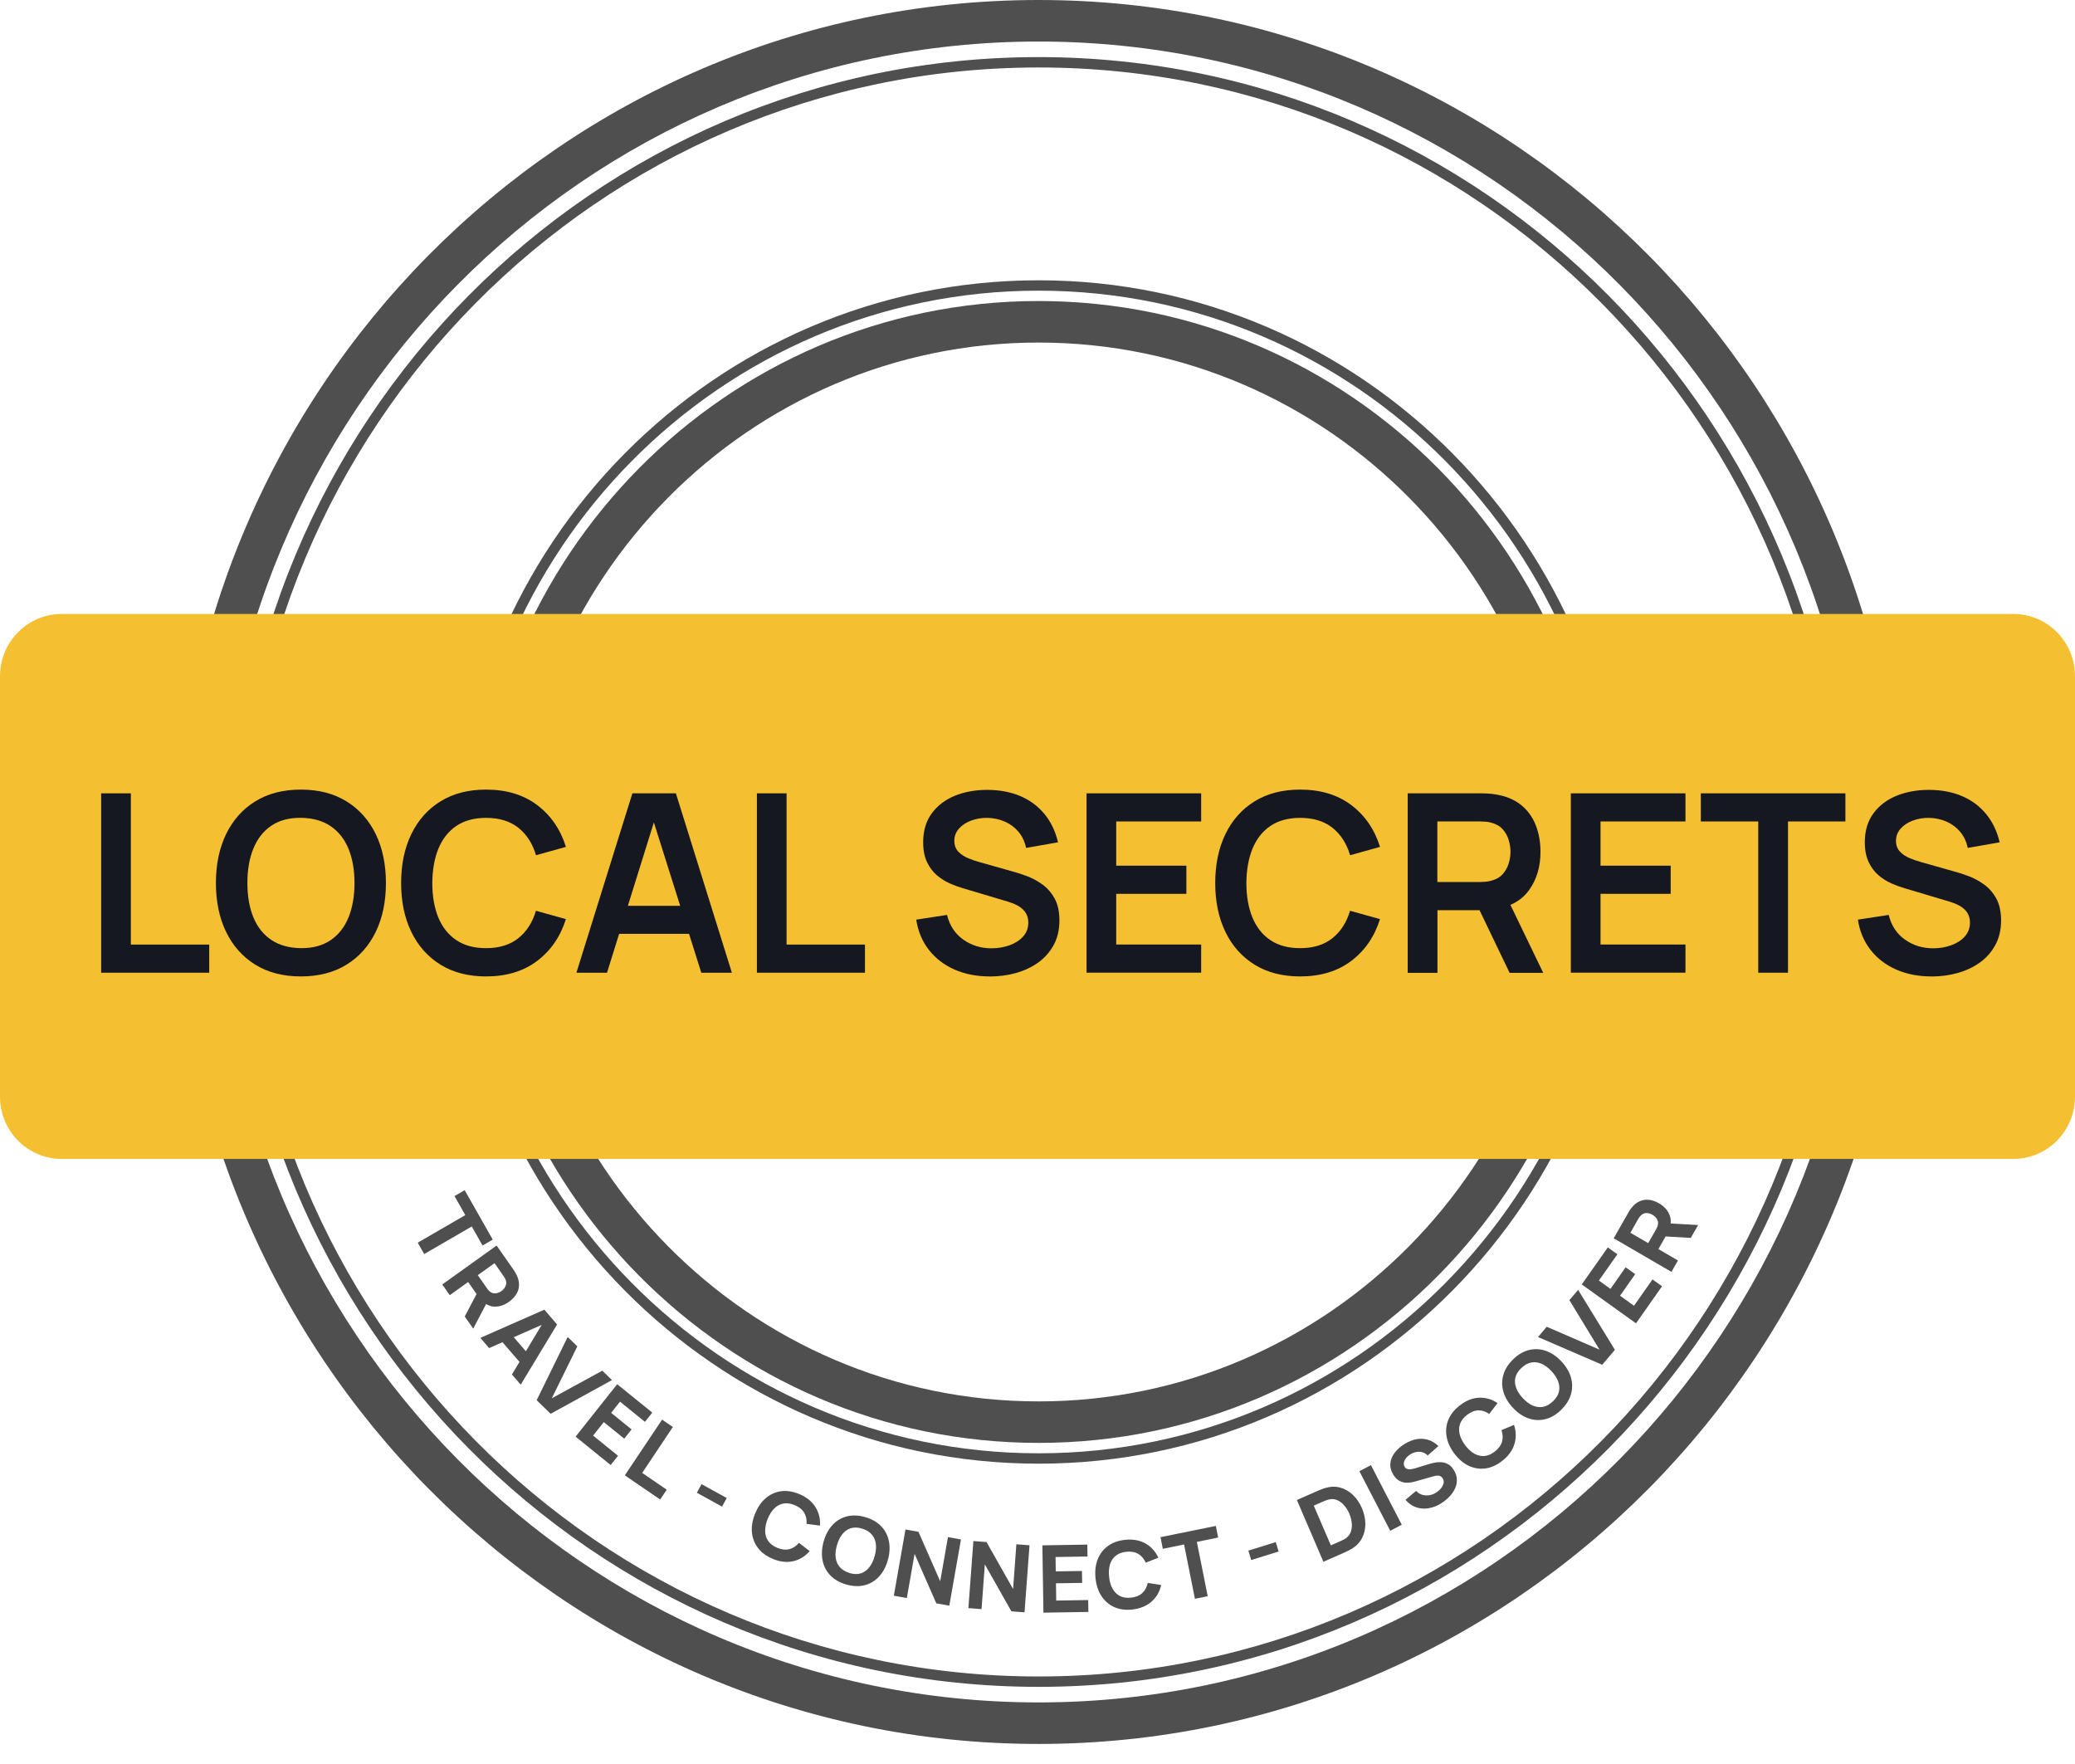 <svg width="80" height="68" viewBox="0 0 80 68" fill="none" xmlns="http://www.w3.org/2000/svg">
<g clip-path="url(#clip0_2393_10804)">
<path fill-rule="evenodd" clip-rule="evenodd" d="M40.041 1.601C22.544 1.601 8.358 15.934 8.358 33.613C8.358 51.293 22.544 65.626 40.041 65.626C57.538 65.626 71.724 51.293 71.724 33.613C71.724 15.934 57.538 1.601 40.041 1.601ZM6.773 33.613C6.773 15.05 21.669 0 40.041 0C58.413 0 73.308 15.05 73.308 33.613C73.308 52.177 58.413 67.227 40.041 67.227C21.669 67.227 6.773 52.177 6.773 33.613Z" fill="#4F4F4F"/>
<path fill-rule="evenodd" clip-rule="evenodd" d="M40.042 2.601C23.091 2.601 9.349 16.486 9.349 33.614C9.349 50.741 23.091 64.626 40.042 64.626C56.993 64.626 70.735 50.741 70.735 33.614C70.735 16.486 56.993 2.601 40.042 2.601ZM8.953 33.614C8.953 16.265 22.872 2.201 40.042 2.201C57.212 2.201 71.131 16.265 71.131 33.614C71.131 50.962 57.212 65.026 40.042 65.026C22.872 65.026 8.953 50.962 8.953 33.614Z" fill="#4F4F4F"/>
<path fill-rule="evenodd" clip-rule="evenodd" d="M40.04 13.205C28.885 13.205 19.842 22.342 19.842 33.613C19.842 44.884 28.885 54.022 40.04 54.022C51.195 54.022 60.238 44.884 60.238 33.613C60.238 22.342 51.195 13.205 40.04 13.205ZM18.258 33.613C18.258 21.458 28.01 11.604 40.04 11.604C52.07 11.604 61.822 21.458 61.822 33.613C61.822 45.768 52.07 55.622 40.04 55.622C28.01 55.622 18.258 45.768 18.258 33.613Z" fill="#4F4F4F"/>
<path fill-rule="evenodd" clip-rule="evenodd" d="M40.043 11.205C27.794 11.205 17.865 21.238 17.865 33.614C17.865 45.99 27.794 56.023 40.043 56.023C52.292 56.023 62.221 45.99 62.221 33.614C62.221 21.238 52.292 11.205 40.043 11.205ZM17.469 33.614C17.469 21.017 27.576 10.805 40.043 10.805C52.51 10.805 62.617 21.017 62.617 33.614C62.617 46.211 52.51 56.423 40.043 56.423C27.576 56.423 17.469 46.211 17.469 33.614Z" fill="#4F4F4F"/>
<path d="M77.624 23.667H2.376C1.064 23.667 0 24.742 0 26.068V42.274C0 43.6 1.064 44.675 2.376 44.675H77.624C78.936 44.675 80 43.6 80 42.274V26.068C80 24.742 78.936 23.667 77.624 23.667Z" fill="#F4C031"/>
<path d="M16.105 47.904L17.939 46.841L17.523 46.107L17.915 45.879L18.997 47.786L18.605 48.014L18.189 47.279L16.355 48.342L16.105 47.902V47.904Z" fill="#4F4F4F"/>
<path d="M17.053 49.514L19.146 48.014L19.793 48.938C19.809 48.96 19.827 48.988 19.851 49.026C19.875 49.064 19.894 49.098 19.908 49.13C19.982 49.274 20.015 49.412 20.011 49.54C20.007 49.668 19.972 49.788 19.902 49.894C19.833 50.001 19.742 50.099 19.625 50.182C19.449 50.309 19.267 50.371 19.078 50.369C18.89 50.369 18.712 50.279 18.548 50.105L18.407 49.93L18.049 49.42L17.34 49.928L17.051 49.514H17.053ZM17.918 50.749L18.467 49.706L18.843 50.075L18.245 51.215L17.916 50.747H17.918V50.749ZM18.421 49.158L18.766 49.65C18.782 49.672 18.797 49.694 18.817 49.718C18.837 49.742 18.857 49.762 18.878 49.78C18.932 49.826 18.987 49.85 19.043 49.856C19.098 49.862 19.152 49.856 19.201 49.836C19.251 49.818 19.296 49.794 19.334 49.768C19.372 49.742 19.407 49.706 19.441 49.664C19.474 49.622 19.498 49.574 19.512 49.518C19.526 49.464 19.52 49.402 19.494 49.336C19.484 49.31 19.473 49.284 19.457 49.258C19.441 49.232 19.425 49.208 19.411 49.186L19.067 48.694L18.421 49.156V49.158Z" fill="#4F4F4F"/>
<path d="M18.52 51.573L20.987 50.486L21.478 51.057L20.076 53.377L19.737 52.985L20.969 50.932L21.032 51.007L18.858 51.967L18.52 51.573ZM19.242 51.589L19.583 51.289L20.504 52.355L20.163 52.655L19.242 51.589Z" fill="#4F4F4F"/>
<path d="M20.691 53.976L21.886 51.539L22.258 51.901L21.274 53.902L23.222 52.838L23.594 53.2L21.23 54.5L20.691 53.976Z" fill="#4F4F4F"/>
<path d="M22.191 55.382L23.795 53.359L25.148 54.454L24.865 54.81L23.904 54.032L23.562 54.464L24.35 55.102L24.067 55.458L23.279 54.82L22.867 55.34L23.827 56.118L23.544 56.475L22.191 55.38V55.382Z" fill="#4F4F4F"/>
<path d="M24.09 56.873L25.526 54.725L25.941 55.009L24.759 56.779L25.706 57.426L25.452 57.804L24.09 56.873Z" fill="#4F4F4F"/>
<path d="M26.867 57.543L27.047 57.211L28.018 57.747L27.837 58.079L26.867 57.543Z" fill="#4F4F4F"/>
<path d="M29.797 60.093C29.552 59.991 29.36 59.853 29.225 59.675C29.09 59.497 29.011 59.295 28.989 59.067C28.97 58.839 29.009 58.6 29.11 58.352C29.211 58.104 29.346 57.904 29.518 57.756C29.69 57.608 29.886 57.518 30.106 57.486C30.326 57.454 30.56 57.49 30.805 57.59C31.088 57.706 31.296 57.872 31.433 58.088C31.57 58.304 31.631 58.544 31.615 58.81L31.096 58.745C31.11 58.58 31.078 58.436 31.003 58.31C30.928 58.186 30.805 58.088 30.633 58.018C30.476 57.954 30.334 57.934 30.201 57.96C30.069 57.986 29.954 58.048 29.851 58.15C29.748 58.252 29.665 58.386 29.597 58.552C29.53 58.718 29.498 58.874 29.5 59.021C29.502 59.167 29.542 59.293 29.619 59.405C29.696 59.515 29.813 59.603 29.968 59.667C30.138 59.737 30.294 59.753 30.435 59.717C30.576 59.681 30.698 59.599 30.801 59.473L31.217 59.793C31.045 59.993 30.835 60.123 30.587 60.181C30.34 60.239 30.076 60.209 29.793 60.093H29.797Z" fill="#4F4F4F"/>
<path d="M32.623 61.079C32.368 61.005 32.164 60.887 32.009 60.725C31.855 60.563 31.756 60.369 31.712 60.145C31.669 59.921 31.683 59.679 31.756 59.42C31.829 59.162 31.944 58.95 32.098 58.784C32.253 58.618 32.439 58.508 32.655 58.454C32.871 58.4 33.106 58.41 33.362 58.484C33.617 58.558 33.821 58.676 33.975 58.838C34.13 59 34.229 59.194 34.273 59.419C34.316 59.643 34.302 59.885 34.229 60.143C34.156 60.401 34.041 60.613 33.886 60.779C33.732 60.945 33.546 61.055 33.33 61.109C33.114 61.163 32.879 61.153 32.623 61.079ZM32.75 60.637C32.91 60.687 33.055 60.691 33.184 60.653C33.31 60.613 33.419 60.537 33.51 60.423C33.601 60.309 33.671 60.167 33.72 59.993C33.77 59.819 33.785 59.663 33.768 59.519C33.75 59.377 33.698 59.254 33.609 59.152C33.52 59.05 33.397 58.974 33.237 58.926C33.077 58.876 32.932 58.872 32.803 58.91C32.676 58.95 32.568 59.026 32.477 59.138C32.385 59.252 32.316 59.395 32.267 59.569C32.217 59.741 32.201 59.899 32.219 60.043C32.237 60.185 32.288 60.307 32.377 60.409C32.465 60.511 32.589 60.585 32.75 60.635V60.637Z" fill="#4F4F4F"/>
<path d="M34.461 61.513L34.91 58.96L35.411 59.05L36.249 60.957L36.548 59.254L37.049 59.344L36.6 61.897L36.099 61.807L35.261 59.9L34.962 61.603L34.461 61.513Z" fill="#4F4F4F"/>
<path d="M37.336 61.991L37.528 59.406L38.035 59.444L39.059 61.255L39.185 59.53L39.692 59.568L39.5 62.153L38.993 62.115L37.97 60.305L37.843 62.029L37.336 61.991Z" fill="#4F4F4F"/>
<path d="M40.229 62.164L40.188 59.571L41.92 59.543L41.928 60.001L40.696 60.021L40.704 60.575L41.714 60.559L41.722 61.018L40.712 61.034L40.722 61.7L41.954 61.68L41.962 62.138L40.229 62.166V62.164Z" fill="#4F4F4F"/>
<path d="M43.657 62.045C43.393 62.074 43.16 62.041 42.956 61.95C42.754 61.858 42.59 61.715 42.465 61.525C42.34 61.335 42.265 61.105 42.237 60.837C42.209 60.569 42.237 60.329 42.318 60.117C42.401 59.905 42.532 59.731 42.71 59.599C42.891 59.467 43.112 59.386 43.376 59.358C43.679 59.327 43.94 59.373 44.162 59.498C44.383 59.623 44.548 59.807 44.659 60.049L44.172 60.239C44.106 60.089 44.011 59.975 43.886 59.901C43.762 59.827 43.607 59.799 43.423 59.819C43.255 59.837 43.12 59.887 43.015 59.973C42.91 60.057 42.837 60.169 42.795 60.307C42.754 60.445 42.742 60.605 42.76 60.783C42.778 60.963 42.823 61.115 42.892 61.241C42.962 61.367 43.057 61.461 43.176 61.523C43.294 61.585 43.439 61.605 43.605 61.587C43.789 61.567 43.934 61.509 44.041 61.409C44.148 61.309 44.217 61.179 44.251 61.019L44.768 61.101C44.71 61.361 44.586 61.575 44.393 61.743C44.203 61.911 43.956 62.011 43.653 62.045H43.657Z" fill="#4F4F4F"/>
<path d="M46.069 61.629L45.651 59.537L44.831 59.705L44.742 59.256L46.875 58.822L46.964 59.27L46.144 59.438L46.562 61.531L46.071 61.631H46.069V61.629Z" fill="#4F4F4F"/>
<path d="M48.24 60.137L48.129 59.774L49.186 59.446L49.297 59.808L48.24 60.137Z" fill="#4F4F4F"/>
<path d="M51.022 60.202L50 57.823L50.788 57.477C50.808 57.469 50.847 57.451 50.907 57.427C50.966 57.401 51.026 57.381 51.085 57.363C51.291 57.301 51.485 57.293 51.669 57.345C51.853 57.395 52.016 57.489 52.16 57.627C52.305 57.765 52.42 57.935 52.507 58.137C52.594 58.339 52.638 58.539 52.64 58.741C52.64 58.941 52.598 59.128 52.509 59.298C52.42 59.468 52.281 59.608 52.095 59.716C52.044 59.746 51.986 59.776 51.927 59.804C51.867 59.832 51.828 59.85 51.81 59.858L51.022 60.204V60.202ZM51.307 59.572L51.628 59.432C51.657 59.418 51.699 59.4 51.751 59.376C51.802 59.352 51.846 59.326 51.885 59.3C51.982 59.232 52.047 59.146 52.083 59.041C52.117 58.935 52.129 58.824 52.115 58.701C52.101 58.579 52.069 58.463 52.022 58.349C51.97 58.231 51.905 58.125 51.826 58.033C51.746 57.941 51.657 57.873 51.558 57.829C51.459 57.785 51.355 57.775 51.244 57.801C51.198 57.811 51.148 57.827 51.097 57.847C51.045 57.869 51.004 57.887 50.972 57.899L50.651 58.041L51.311 59.574H51.307V59.572Z" fill="#4F4F4F"/>
<path d="M53.6 59.01L52.41 56.713L52.854 56.478L54.044 58.775L53.6 59.01Z" fill="#4F4F4F"/>
<path d="M55.575 57.946C55.407 58.05 55.239 58.116 55.071 58.142C54.902 58.168 54.74 58.154 54.587 58.1C54.435 58.046 54.302 57.952 54.189 57.816L54.595 57.474C54.704 57.582 54.829 57.638 54.968 57.646C55.108 57.654 55.241 57.618 55.366 57.54C55.435 57.496 55.498 57.444 55.55 57.38C55.601 57.316 55.637 57.252 55.655 57.184C55.672 57.116 55.661 57.05 55.623 56.99C55.609 56.968 55.593 56.948 55.574 56.932C55.554 56.916 55.53 56.902 55.504 56.894C55.478 56.886 55.445 56.882 55.405 56.884C55.366 56.884 55.322 56.894 55.269 56.908L54.58 57.104C54.528 57.12 54.467 57.134 54.395 57.146C54.324 57.16 54.247 57.162 54.168 57.154C54.088 57.146 54.009 57.118 53.93 57.072C53.853 57.026 53.781 56.95 53.716 56.844C53.625 56.696 53.589 56.55 53.605 56.403C53.621 56.257 53.678 56.121 53.778 55.993C53.877 55.865 54.003 55.755 54.158 55.659C54.314 55.565 54.471 55.503 54.623 55.477C54.776 55.451 54.922 55.461 55.065 55.505C55.207 55.549 55.336 55.629 55.457 55.743L55.043 56.107C54.983 56.045 54.914 56.005 54.841 55.983C54.768 55.961 54.69 55.959 54.611 55.971C54.534 55.985 54.461 56.011 54.391 56.051C54.324 56.091 54.267 56.139 54.219 56.195C54.172 56.251 54.142 56.311 54.128 56.371C54.114 56.431 54.122 56.489 54.154 56.541C54.183 56.59 54.223 56.62 54.27 56.632C54.32 56.644 54.371 56.644 54.429 56.632C54.486 56.621 54.542 56.608 54.597 56.59L55.053 56.45C55.12 56.428 55.197 56.407 55.284 56.389C55.371 56.369 55.461 56.361 55.554 56.365C55.647 56.369 55.736 56.393 55.823 56.44C55.91 56.486 55.987 56.563 56.055 56.676C56.128 56.794 56.166 56.914 56.168 57.034C56.172 57.154 56.148 57.27 56.096 57.38C56.047 57.492 55.975 57.594 55.884 57.69C55.793 57.786 55.69 57.87 55.575 57.942V57.946Z" fill="#4F4F4F"/>
<path d="M57.912 56.319C57.702 56.483 57.486 56.577 57.264 56.607C57.044 56.635 56.83 56.601 56.627 56.505C56.422 56.409 56.238 56.253 56.076 56.039C55.914 55.825 55.813 55.607 55.773 55.38C55.733 55.154 55.755 54.938 55.84 54.732C55.925 54.524 56.072 54.34 56.284 54.176C56.526 53.988 56.773 53.89 57.026 53.88C57.28 53.87 57.516 53.938 57.735 54.088L57.417 54.506C57.284 54.412 57.143 54.366 56.999 54.368C56.854 54.37 56.708 54.428 56.561 54.542C56.426 54.646 56.337 54.76 56.292 54.888C56.246 55.016 56.242 55.148 56.276 55.29C56.312 55.431 56.383 55.572 56.492 55.717C56.601 55.859 56.718 55.967 56.842 56.037C56.967 56.107 57.096 56.137 57.23 56.127C57.363 56.117 57.498 56.059 57.63 55.955C57.777 55.841 57.87 55.715 57.91 55.572C57.949 55.431 57.941 55.284 57.888 55.13L58.371 54.928C58.456 55.18 58.46 55.428 58.385 55.673C58.31 55.917 58.151 56.133 57.908 56.321H57.912V56.319Z" fill="#4F4F4F"/>
<path d="M60.186 54.352C59.994 54.536 59.79 54.656 59.575 54.708C59.359 54.761 59.143 54.75 58.929 54.676C58.715 54.602 58.517 54.468 58.333 54.272C58.149 54.078 58.026 53.87 57.963 53.652C57.899 53.434 57.897 53.216 57.961 53C58.022 52.784 58.149 52.584 58.341 52.398C58.533 52.211 58.737 52.093 58.953 52.041C59.169 51.989 59.384 51.999 59.598 52.073C59.812 52.147 60.01 52.282 60.194 52.475C60.378 52.67 60.501 52.878 60.565 53.096C60.628 53.316 60.63 53.532 60.566 53.748C60.505 53.964 60.376 54.164 60.186 54.35V54.352ZM59.871 54.02C59.994 53.904 60.072 53.78 60.103 53.65C60.135 53.52 60.123 53.386 60.072 53.25C60.02 53.114 59.933 52.98 59.81 52.85C59.687 52.72 59.561 52.626 59.43 52.57C59.299 52.514 59.169 52.498 59.038 52.522C58.907 52.546 58.78 52.618 58.656 52.734C58.531 52.85 58.456 52.974 58.424 53.104C58.392 53.234 58.404 53.368 58.456 53.504C58.507 53.64 58.594 53.774 58.717 53.904C58.84 54.034 58.967 54.128 59.097 54.184C59.228 54.24 59.359 54.256 59.489 54.232C59.62 54.208 59.747 54.136 59.871 54.02Z" fill="#4F4F4F"/>
<path d="M61.772 52.61L59.297 51.541L59.633 51.145L61.667 52.026L60.507 50.119L60.843 49.723L62.261 52.034L61.774 52.608H61.772V52.61Z" fill="#4F4F4F"/>
<path d="M63.077 51.015L60.984 49.514L61.988 48.086L62.357 48.35L61.644 49.364L62.091 49.685L62.675 48.852L63.044 49.116L62.46 49.949L62.998 50.335L63.711 49.32L64.079 49.584L63.075 51.013H63.077V51.015Z" fill="#4F4F4F"/>
<path d="M64.439 49.028L62.215 47.734L62.775 46.753C62.787 46.731 62.807 46.701 62.829 46.663C62.852 46.625 62.874 46.593 62.898 46.567C62.997 46.441 63.106 46.351 63.225 46.303C63.342 46.253 63.464 46.237 63.589 46.253C63.714 46.271 63.839 46.315 63.963 46.387C64.15 46.495 64.282 46.637 64.359 46.811C64.437 46.985 64.433 47.183 64.346 47.41L64.246 47.61L63.938 48.152L64.692 48.59L64.443 49.028H64.439ZM63.544 47.922L63.843 47.4C63.854 47.377 63.868 47.352 63.882 47.324C63.896 47.295 63.906 47.267 63.912 47.241C63.93 47.173 63.93 47.113 63.912 47.059C63.894 47.005 63.866 46.959 63.829 46.921C63.791 46.883 63.752 46.851 63.712 46.829C63.672 46.805 63.627 46.787 63.573 46.773C63.522 46.759 63.468 46.757 63.413 46.769C63.357 46.781 63.306 46.811 63.256 46.861C63.237 46.879 63.219 46.903 63.201 46.927C63.183 46.953 63.169 46.977 63.155 46.999L62.858 47.522L63.544 47.92V47.922ZM65.187 47.72L64.021 47.652L64.195 47.151L65.47 47.223L65.187 47.72Z" fill="#4F4F4F"/>
<path d="M3.9 37.497V30.582H5.045V36.412H8.067V37.497H3.898H3.9Z" fill="#151820"/>
<path d="M11.6 37.64C10.914 37.64 10.328 37.488 9.841 37.186C9.354 36.884 8.978 36.462 8.716 35.922C8.455 35.382 8.324 34.753 8.324 34.039C8.324 33.325 8.455 32.698 8.716 32.156C8.978 31.616 9.352 31.194 9.841 30.892C10.328 30.59 10.914 30.438 11.6 30.438C12.285 30.438 12.871 30.59 13.36 30.892C13.849 31.194 14.225 31.616 14.487 32.156C14.748 32.696 14.879 33.325 14.879 34.039C14.879 34.753 14.748 35.38 14.487 35.922C14.225 36.462 13.849 36.884 13.36 37.186C12.871 37.488 12.283 37.64 11.6 37.64ZM11.6 36.55C12.059 36.554 12.441 36.45 12.748 36.242C13.053 36.034 13.283 35.742 13.437 35.364C13.591 34.985 13.667 34.543 13.667 34.039C13.667 33.535 13.59 33.095 13.437 32.72C13.283 32.348 13.053 32.056 12.748 31.848C12.443 31.64 12.059 31.532 11.6 31.526C11.14 31.522 10.758 31.626 10.455 31.834C10.15 32.042 9.922 32.334 9.768 32.712C9.613 33.091 9.538 33.533 9.538 34.037C9.538 34.541 9.613 34.981 9.766 35.355C9.918 35.728 10.146 36.02 10.453 36.228C10.76 36.436 11.142 36.544 11.601 36.55H11.6Z" fill="#151820"/>
<path d="M18.74 37.64C18.055 37.64 17.469 37.488 16.982 37.186C16.494 36.884 16.118 36.462 15.857 35.922C15.595 35.382 15.465 34.753 15.465 34.039C15.465 33.325 15.595 32.698 15.857 32.156C16.118 31.616 16.493 31.194 16.982 30.892C17.469 30.59 18.055 30.438 18.74 30.438C19.528 30.438 20.186 30.638 20.712 31.036C21.239 31.434 21.607 31.972 21.819 32.646L20.665 32.968C20.532 32.516 20.304 32.164 19.986 31.91C19.667 31.656 19.251 31.528 18.74 31.528C18.281 31.528 17.898 31.632 17.592 31.84C17.285 32.048 17.057 32.34 16.902 32.716C16.748 33.093 16.671 33.533 16.667 34.039C16.667 34.545 16.744 34.985 16.896 35.361C17.051 35.738 17.281 36.03 17.588 36.238C17.895 36.446 18.279 36.55 18.738 36.55C19.249 36.55 19.663 36.422 19.984 36.166C20.304 35.91 20.53 35.557 20.663 35.109L21.817 35.431C21.605 36.108 21.235 36.644 20.71 37.042C20.184 37.44 19.526 37.64 18.738 37.64H18.74Z" fill="#151820"/>
<path d="M22.223 37.497L24.381 30.582H26.058L28.217 37.497H27.038L25.08 31.292H25.337L23.403 37.497H22.223ZM23.425 35.998V34.918H27.017V35.998H23.425Z" fill="#151820"/>
<path d="M29.182 37.497V30.582H30.326V36.412H33.348V37.497H29.18H29.182Z" fill="#151820"/>
<path d="M38.156 37.64C37.655 37.64 37.205 37.552 36.803 37.376C36.403 37.2 36.073 36.948 35.815 36.62C35.558 36.292 35.394 35.902 35.324 35.451L36.512 35.269C36.613 35.679 36.821 35.996 37.138 36.22C37.455 36.444 37.817 36.556 38.229 36.556C38.473 36.556 38.702 36.518 38.918 36.44C39.134 36.364 39.308 36.252 39.443 36.104C39.578 35.956 39.645 35.776 39.645 35.561C39.645 35.465 39.629 35.377 39.597 35.295C39.566 35.213 39.518 35.141 39.457 35.077C39.395 35.013 39.316 34.955 39.219 34.901C39.122 34.849 39.011 34.803 38.885 34.765L37.116 34.237C36.964 34.193 36.8 34.133 36.625 34.057C36.451 33.981 36.283 33.877 36.126 33.745C35.97 33.613 35.841 33.443 35.742 33.236C35.643 33.03 35.592 32.774 35.592 32.47C35.592 32.026 35.702 31.652 35.926 31.35C36.15 31.048 36.451 30.822 36.829 30.669C37.207 30.519 37.629 30.445 38.091 30.449C38.56 30.453 38.978 30.533 39.346 30.692C39.714 30.849 40.021 31.08 40.269 31.38C40.516 31.68 40.691 32.044 40.791 32.47L39.56 32.686C39.508 32.442 39.411 32.236 39.267 32.064C39.122 31.892 38.946 31.762 38.74 31.672C38.534 31.582 38.312 31.534 38.077 31.528C37.849 31.524 37.637 31.56 37.443 31.632C37.249 31.704 37.091 31.808 36.972 31.942C36.853 32.076 36.794 32.234 36.794 32.412C36.794 32.59 36.845 32.72 36.946 32.828C37.047 32.936 37.174 33.02 37.324 33.082C37.475 33.145 37.627 33.197 37.784 33.239L39.009 33.585C39.178 33.629 39.366 33.691 39.576 33.767C39.786 33.843 39.986 33.951 40.18 34.089C40.374 34.227 40.532 34.407 40.657 34.631C40.782 34.855 40.845 35.139 40.845 35.485C40.845 35.831 40.772 36.16 40.623 36.43C40.475 36.7 40.277 36.926 40.027 37.104C39.778 37.282 39.491 37.418 39.17 37.508C38.849 37.598 38.512 37.642 38.16 37.642H38.156V37.64Z" fill="#151820"/>
<path d="M41.891 37.497V30.582H46.31V31.666H43.035V33.371H45.74V34.456H43.035V36.41H46.31V37.495H41.891V37.497Z" fill="#151820"/>
<path d="M50.127 37.64C49.442 37.64 48.855 37.488 48.368 37.186C47.881 36.884 47.505 36.462 47.244 35.922C46.982 35.382 46.852 34.753 46.852 34.039C46.852 33.325 46.982 32.698 47.244 32.156C47.505 31.616 47.879 31.194 48.368 30.892C48.855 30.59 49.442 30.438 50.127 30.438C50.915 30.438 51.572 30.638 52.099 31.036C52.626 31.434 52.994 31.972 53.206 32.646L52.052 32.968C51.919 32.516 51.691 32.164 51.372 31.91C51.053 31.656 50.638 31.528 50.127 31.528C49.667 31.528 49.285 31.632 48.978 31.84C48.671 32.048 48.444 32.34 48.289 32.716C48.135 33.093 48.057 33.533 48.053 34.039C48.053 34.545 48.131 34.985 48.283 35.361C48.438 35.738 48.667 36.03 48.974 36.238C49.281 36.446 49.665 36.55 50.125 36.55C50.636 36.55 51.05 36.422 51.37 36.166C51.691 35.91 51.917 35.557 52.05 35.109L53.204 35.431C52.992 36.108 52.622 36.644 52.097 37.042C51.57 37.44 50.913 37.64 50.125 37.64H50.127Z" fill="#151820"/>
<path d="M54.273 37.497V30.582H57.101C57.169 30.582 57.254 30.582 57.359 30.59C57.464 30.594 57.561 30.606 57.648 30.622C58.044 30.682 58.37 30.816 58.63 31.02C58.887 31.224 59.079 31.484 59.204 31.797C59.329 32.109 59.392 32.455 59.392 32.837C59.392 33.401 59.252 33.885 58.968 34.289C58.687 34.694 58.254 34.946 57.672 35.042L57.182 35.086H55.42V37.501H54.275V37.497H54.273ZM55.416 34.001H57.052C57.115 34.001 57.186 33.997 57.266 33.991C57.345 33.985 57.418 33.971 57.483 33.953C57.673 33.905 57.824 33.821 57.933 33.699C58.042 33.577 58.119 33.439 58.166 33.287C58.212 33.133 58.236 32.983 58.236 32.835C58.236 32.687 58.212 32.537 58.166 32.381C58.121 32.225 58.044 32.087 57.933 31.965C57.824 31.843 57.673 31.759 57.483 31.71C57.416 31.691 57.345 31.678 57.266 31.674C57.186 31.671 57.115 31.666 57.052 31.666H55.416V33.999V34.001ZM58.2 37.499L56.85 34.686L58.014 34.428L59.497 37.501H58.2V37.499Z" fill="#151820"/>
<path d="M60.562 37.497V30.582H64.982V31.666H61.707V33.371H64.412V34.456H61.707V36.41H64.982V37.495H60.562V37.497Z" fill="#151820"/>
<path d="M67.788 37.497V31.666H65.574V30.582H71.148V31.666H68.935V37.497H67.788Z" fill="#151820"/>
<path d="M74.461 37.64C73.96 37.64 73.51 37.552 73.108 37.376C72.708 37.2 72.377 36.948 72.12 36.62C71.863 36.292 71.698 35.902 71.629 35.451L72.817 35.269C72.918 35.679 73.126 35.996 73.443 36.22C73.76 36.444 74.122 36.556 74.534 36.556C74.777 36.556 75.007 36.518 75.223 36.44C75.439 36.364 75.613 36.252 75.748 36.104C75.882 35.956 75.95 35.776 75.95 35.561C75.95 35.465 75.934 35.377 75.902 35.295C75.871 35.213 75.823 35.141 75.762 35.077C75.7 35.013 75.621 34.955 75.524 34.901C75.427 34.849 75.316 34.803 75.189 34.765L73.421 34.237C73.269 34.193 73.104 34.133 72.93 34.057C72.756 33.981 72.587 33.877 72.431 33.745C72.274 33.613 72.146 33.443 72.047 33.236C71.948 33.03 71.896 32.774 71.896 32.47C71.896 32.026 72.007 31.652 72.231 31.35C72.455 31.048 72.756 30.822 73.134 30.669C73.512 30.519 73.934 30.445 74.395 30.449C74.865 30.453 75.282 30.533 75.651 30.692C76.019 30.849 76.326 31.08 76.573 31.38C76.821 31.68 76.995 32.044 77.096 32.47L75.865 32.686C75.813 32.442 75.716 32.236 75.572 32.064C75.427 31.892 75.251 31.762 75.045 31.672C74.839 31.582 74.617 31.534 74.381 31.528C74.154 31.524 73.942 31.56 73.748 31.632C73.554 31.704 73.395 31.808 73.276 31.942C73.158 32.076 73.098 32.234 73.098 32.412C73.098 32.59 73.15 32.72 73.251 32.828C73.352 32.936 73.478 33.02 73.629 33.082C73.779 33.145 73.932 33.197 74.088 33.239L75.314 33.585C75.482 33.629 75.671 33.691 75.88 33.767C76.09 33.843 76.29 33.951 76.484 34.089C76.678 34.227 76.837 34.407 76.962 34.631C77.086 34.855 77.15 35.139 77.15 35.485C77.15 35.831 77.076 36.16 76.928 36.43C76.779 36.7 76.581 36.926 76.332 37.104C76.082 37.282 75.795 37.418 75.474 37.508C75.154 37.598 74.817 37.642 74.465 37.642H74.461V37.64Z" fill="#151820"/>
</g>
<defs>
<clipPath id="clip0_2393_10804">
<rect width="80" height="67.227" fill="white"/>
</clipPath>
</defs>
</svg>

